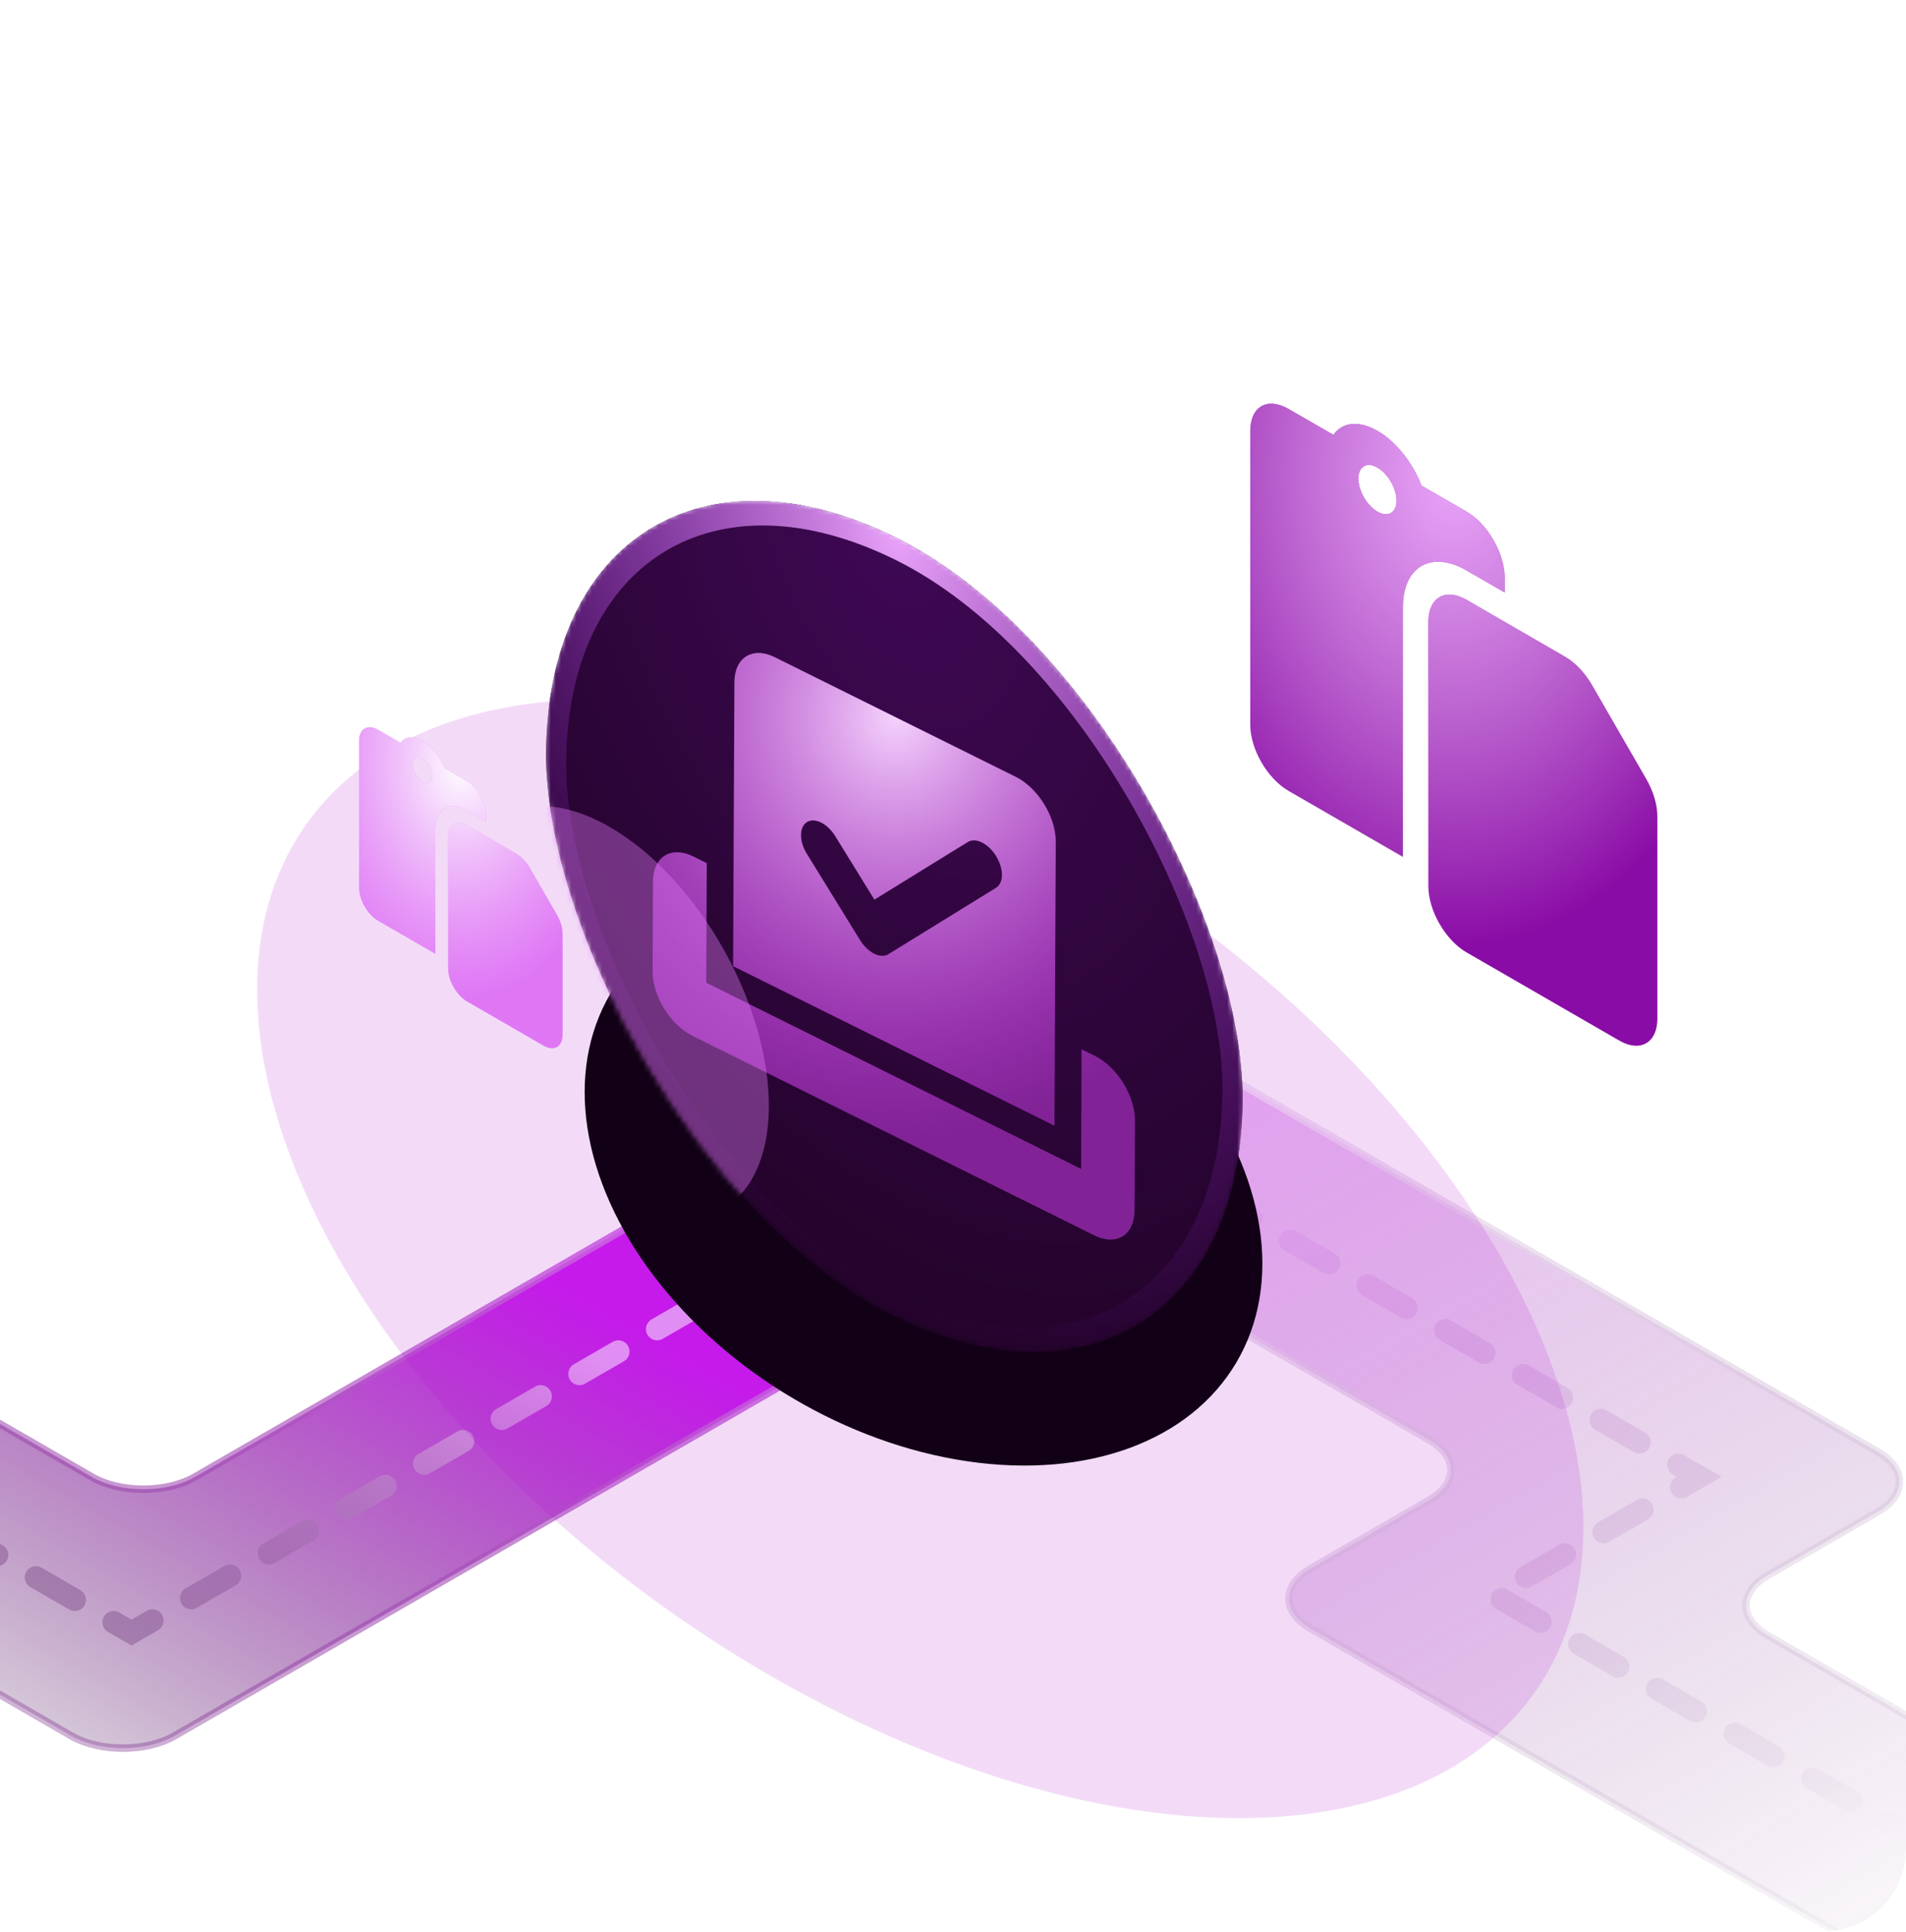 <svg width="372" height="377" viewBox="0 0 372 377" fill="none" xmlns="http://www.w3.org/2000/svg">
<g clip-path="url(#clip0_301_3040)">
<path d="M38.082 288.233L131.116 234.525C136.697 231.302 145.717 231.32 151.298 234.542L172.859 246.99C178.441 250.212 178.441 255.436 172.859 258.658L34.099 338.765C28.517 341.987 19.468 341.987 13.886 338.765L-7.675 326.318C-13.257 323.095 -22.306 323.095 -27.888 326.318L-98.443 367.049C-104.025 370.271 -113.075 370.271 -118.656 367.049L-141.893 353.634C-147.475 350.412 -147.475 345.188 -141.893 341.965L-25.567 274.81C-19.985 271.588 -10.936 271.588 -5.354 274.81L17.883 288.225C23.465 291.447 32.5 291.455 38.082 288.233Z" fill="url(#paint0_linear_301_3040)" stroke="url(#paint1_linear_301_3040)" stroke-width="1.459"/>
<path d="M150.99 246.274L25.668 318.622L-14.301 295.548L-94.367 341.771" stroke="url(#paint2_linear_301_3040)" stroke-width="4.376" stroke-linecap="round" stroke-dasharray="8.75 8.75"/>
<g opacity="0.4">
<path d="M279.006 281.066L185.973 227.358C180.391 224.135 180.421 218.929 186.003 215.706L207.564 203.259C213.146 200.037 222.195 200.037 227.777 203.259L366.537 283.366C372.119 286.588 372.119 291.812 366.537 295.034L344.976 307.482C339.395 310.704 339.395 315.928 344.976 319.151L415.532 359.882C421.113 363.104 421.113 368.329 415.532 371.551L392.294 384.966C386.713 388.188 377.663 388.188 372.081 384.966L255.755 317.811C250.174 314.588 250.174 309.364 255.755 306.142L278.992 292.727C284.574 289.505 284.588 284.288 279.006 281.066Z" fill="url(#paint3_linear_301_3040)" stroke="url(#paint4_linear_301_3040)" stroke-width="1.459"/>
<path d="M206.324 215.884L331.646 288.233L291.677 311.307L371.744 357.529" stroke="url(#paint5_linear_301_3040)" stroke-width="4.376" stroke-linecap="round" stroke-dasharray="8.75 8.75"/>
</g>
<g opacity="0.15" filter="url(#filter0_f_301_3040)">
<ellipse cx="179.61" cy="245.639" rx="146.792" ry="84.427" transform="rotate(35.227 179.61 245.639)" fill="#AD0FD0"/>
</g>
<g filter="url(#filter1_f_301_3040)">
<ellipse cx="180.245" cy="229.874" rx="70.902" ry="50.003" transform="rotate(30.557 180.245 229.874)" fill="#120116"/>
</g>
<mask id="mask0_301_3040" style="mask-type:alpha" maskUnits="userSpaceOnUse" x="106" y="71" width="137" height="220">
<g clip-path="url(#clip1_301_3040)">
<rect width="151.705" height="151.705" rx="75.852" transform="matrix(0.896 0.445 -0.005 1 106.962 71.206)" fill="#23032A"/>
<rect width="151.705" height="151.705" rx="75.852" transform="matrix(0.896 0.445 -0.005 1 106.962 71.206)" fill="url(#paint6_radial_301_3040)" fill-opacity="0.2"/>
<path d="M143.342 133.131C143.364 128.299 146.894 126.122 151.221 128.271L198.256 151.624C202.584 153.773 206.077 159.437 206.055 164.269L205.798 219.699L143.085 188.561L143.342 133.131ZM194.42 167.081C192.892 164.605 190.41 163.372 188.883 164.332L170.661 175.571L163.025 163.19C161.498 160.713 159.016 159.481 157.489 160.441C155.962 161.401 155.933 164.164 157.46 166.622L167.858 183.481C169.386 185.957 171.868 187.19 173.395 186.23L194.391 173.28C195.934 172.329 195.947 169.557 194.419 167.099L194.42 167.081ZM127.447 172.024C127.47 167.192 130.999 165.015 135.327 167.164L137.94 168.462L137.832 191.801L210.997 228.128L211.105 204.789L213.718 206.087C218.046 208.235 221.539 213.899 221.516 218.731L221.435 236.235C221.413 241.067 217.884 243.244 213.556 241.095L135.165 202.173C130.837 200.024 127.344 194.36 127.366 189.528L127.447 172.024Z" fill="#812396"/>
<path d="M143.342 133.131C143.364 128.299 146.894 126.122 151.221 128.271L198.256 151.624C202.584 153.773 206.077 159.437 206.055 164.269L205.798 219.699L143.085 188.561L143.342 133.131ZM194.42 167.081C192.892 164.605 190.41 163.372 188.883 164.332L170.661 175.571L163.025 163.19C161.498 160.713 159.016 159.481 157.489 160.441C155.962 161.401 155.933 164.164 157.46 166.622L167.858 183.481C169.386 185.957 171.868 187.19 173.395 186.23L194.391 173.28C195.934 172.329 195.947 169.557 194.419 167.099L194.42 167.081ZM127.447 172.024C127.47 167.192 130.999 165.015 135.327 167.164L137.94 168.462L137.832 191.801L210.997 228.128L211.105 204.789L213.718 206.087C218.046 208.235 221.539 213.899 221.516 218.731L221.435 236.235C221.413 241.067 217.884 243.244 213.556 241.095L135.165 202.173C130.837 200.024 127.344 194.36 127.366 189.528L127.447 172.024Z" fill="url(#paint7_radial_301_3040)"/>
</g>
<rect x="1.95" y="3.161" width="147.329" height="147.329" rx="73.664" transform="matrix(0.896 0.445 -0.005 1 107.18 70.339)" stroke="#23032A" stroke-width="4.376"/>
<rect x="1.95" y="3.161" width="147.329" height="147.329" rx="73.664" transform="matrix(0.896 0.445 -0.005 1 107.18 70.339)" stroke="url(#paint8_radial_301_3040)" stroke-width="4.376"/>
</mask>
<g mask="url(#mask0_301_3040)">
<g clip-path="url(#clip2_301_3040)">
<rect width="151.705" height="151.705" rx="75.852" transform="matrix(0.896 0.445 -0.005 1 106.962 71.206)" fill="#23032A"/>
<rect width="151.705" height="151.705" rx="75.852" transform="matrix(0.896 0.445 -0.005 1 106.962 71.206)" fill="url(#paint9_radial_301_3040)" fill-opacity="0.2"/>
<path d="M143.342 133.131C143.364 128.299 146.894 126.122 151.221 128.271L198.256 151.624C202.584 153.773 206.077 159.437 206.055 164.269L205.798 219.699L143.085 188.561L143.342 133.131ZM194.42 167.081C192.892 164.605 190.41 163.372 188.883 164.332L170.661 175.571L163.025 163.19C161.498 160.713 159.016 159.481 157.489 160.441C155.962 161.401 155.933 164.164 157.46 166.622L167.858 183.481C169.386 185.957 171.868 187.19 173.395 186.23L194.391 173.28C195.934 172.329 195.947 169.557 194.419 167.099L194.42 167.081ZM127.447 172.024C127.47 167.192 130.999 165.015 135.327 167.164L137.94 168.462L137.832 191.801L210.997 228.128L211.105 204.789L213.718 206.087C218.046 208.235 221.539 213.899 221.516 218.731L221.435 236.235C221.413 241.067 217.884 243.244 213.556 241.095L135.165 202.173C130.837 200.024 127.344 194.36 127.366 189.528L127.447 172.024Z" fill="#812396"/>
<path d="M143.342 133.131C143.364 128.299 146.894 126.122 151.221 128.271L198.256 151.624C202.584 153.773 206.077 159.437 206.055 164.269L205.798 219.699L143.085 188.561L143.342 133.131ZM194.42 167.081C192.892 164.605 190.41 163.372 188.883 164.332L170.661 175.571L163.025 163.19C161.498 160.713 159.016 159.481 157.489 160.441C155.962 161.401 155.933 164.164 157.46 166.622L167.858 183.481C169.386 185.957 171.868 187.19 173.395 186.23L194.391 173.28C195.934 172.329 195.947 169.557 194.419 167.099L194.42 167.081ZM127.447 172.024C127.47 167.192 130.999 165.015 135.327 167.164L137.94 168.462L137.832 191.801L210.997 228.128L211.105 204.789L213.718 206.087C218.046 208.235 221.539 213.899 221.516 218.731L221.435 236.235C221.413 241.067 217.884 243.244 213.556 241.095L135.165 202.173C130.837 200.024 127.344 194.36 127.366 189.528L127.447 172.024Z" fill="url(#paint10_radial_301_3040)"/>
</g>
<rect x="1.95" y="3.161" width="147.329" height="147.329" rx="73.664" transform="matrix(0.896 0.445 -0.005 1 107.18 70.339)" stroke="#23032A" stroke-width="4.376"/>
<rect x="1.95" y="3.161" width="147.329" height="147.329" rx="73.664" transform="matrix(0.896 0.445 -0.005 1 107.18 70.339)" stroke="url(#paint11_radial_301_3040)" stroke-width="4.376"/>
<g opacity="0.4" filter="url(#filter2_f_301_3040)">
<ellipse cx="119.501" cy="197.607" rx="24.98" ry="43.943" transform="rotate(-29.143 119.501 197.607)" fill="#DF77F5"/>
</g>
</g>
<g filter="url(#filter3_d_301_3040)">
<path d="M264.103 80.44C260.425 78.317 257.213 78.773 255.506 81.21L246.722 76.139C242.61 73.764 239.273 75.691 239.273 80.439L239.276 137.783C239.276 142.532 242.613 148.312 246.725 150.686L269.072 163.589L269.07 114.847C269.07 106.926 274.626 103.719 281.485 107.679L288.934 111.98L288.934 109.113C288.934 104.364 285.597 98.585 281.484 96.21L272.701 91.139C270.994 86.73 267.781 82.564 264.103 80.44ZM281.485 113.414C277.373 111.039 274.036 112.965 274.036 117.714L274.038 166.457L274.038 169.324C274.038 174.073 277.375 179.852 281.488 182.227L311.284 199.431C315.396 201.806 318.733 199.879 318.733 195.13L318.731 155.688C318.731 153.413 317.94 150.769 316.543 148.35L306.005 130.098C304.608 127.679 302.715 125.672 300.744 124.534L288.934 117.715L281.485 113.414ZM264.103 87.608C265.091 88.179 266.039 89.179 266.737 90.389C267.436 91.598 267.828 92.919 267.828 94.06C267.828 95.2 267.436 96.068 266.737 96.471C266.039 96.874 265.092 96.78 264.104 96.21C263.116 95.639 262.169 94.639 261.47 93.43C260.772 92.22 260.379 90.899 260.379 89.758C260.379 88.618 260.771 87.751 261.47 87.347C262.168 86.944 263.116 87.038 264.103 87.608Z" fill="#8A0CA6"/>
<path d="M264.103 80.44C260.425 78.317 257.213 78.773 255.506 81.21L246.722 76.139C242.61 73.764 239.273 75.691 239.273 80.439L239.276 137.783C239.276 142.532 242.613 148.312 246.725 150.686L269.072 163.589L269.07 114.847C269.07 106.926 274.626 103.719 281.485 107.679L288.934 111.98L288.934 109.113C288.934 104.364 285.597 98.585 281.484 96.21L272.701 91.139C270.994 86.73 267.781 82.564 264.103 80.44ZM281.485 113.414C277.373 111.039 274.036 112.965 274.036 117.714L274.038 166.457L274.038 169.324C274.038 174.073 277.375 179.852 281.488 182.227L311.284 199.431C315.396 201.806 318.733 199.879 318.733 195.13L318.731 155.688C318.731 153.413 317.94 150.769 316.543 148.35L306.005 130.098C304.608 127.679 302.715 125.672 300.744 124.534L288.934 117.715L281.485 113.414ZM264.103 87.608C265.091 88.179 266.039 89.179 266.737 90.389C267.436 91.598 267.828 92.919 267.828 94.06C267.828 95.2 267.436 96.068 266.737 96.471C266.039 96.874 265.092 96.78 264.104 96.21C263.116 95.639 262.169 94.639 261.47 93.43C260.772 92.22 260.379 90.899 260.379 89.758C260.379 88.618 260.771 87.751 261.47 87.347C262.168 86.944 263.116 87.038 264.103 87.608Z" fill="url(#paint12_radial_301_3040)"/>
</g>
<g filter="url(#filter4_d_301_3040)">
<path d="M80.12 142.761C78.281 141.7 76.675 141.928 75.822 143.147L71.43 140.611C69.374 139.423 67.706 140.387 67.706 142.761L67.707 171.433C67.707 173.807 69.375 176.697 71.431 177.884L82.605 184.336L82.604 159.965C82.604 156.004 85.382 154.401 88.811 156.381L92.536 158.532L92.536 157.098C92.536 154.724 90.867 151.834 88.811 150.647L84.419 148.111C83.566 145.907 81.959 143.823 80.12 142.761ZM88.811 159.248C86.755 158.061 85.087 159.024 85.087 161.399L85.088 185.77L85.088 187.203C85.088 189.578 86.756 192.467 88.813 193.655L103.711 202.257C105.767 203.444 107.435 202.481 107.435 200.107L107.434 180.386C107.434 179.248 107.039 177.926 106.34 176.716L101.071 167.59C100.373 166.381 99.426 165.377 98.441 164.808L92.536 161.399L88.811 159.248ZM80.121 146.346C80.614 146.631 81.088 147.131 81.437 147.736C81.787 148.341 81.983 149.001 81.983 149.571C81.983 150.141 81.787 150.575 81.438 150.777C81.088 150.978 80.615 150.931 80.121 150.646C79.627 150.361 79.153 149.861 78.804 149.256C78.455 148.651 78.258 147.991 78.258 147.421C78.258 146.85 78.454 146.417 78.804 146.215C79.153 146.013 79.627 146.06 80.121 146.346Z" fill="#DF77F5"/>
<path d="M80.12 142.761C78.281 141.7 76.675 141.928 75.822 143.147L71.43 140.611C69.374 139.423 67.706 140.387 67.706 142.761L67.707 171.433C67.707 173.807 69.375 176.697 71.431 177.884L82.605 184.336L82.604 159.965C82.604 156.004 85.382 154.401 88.811 156.381L92.536 158.532L92.536 157.098C92.536 154.724 90.867 151.834 88.811 150.647L84.419 148.111C83.566 145.907 81.959 143.823 80.12 142.761ZM88.811 159.248C86.755 158.061 85.087 159.024 85.087 161.399L85.088 185.77L85.088 187.203C85.088 189.578 86.756 192.467 88.813 193.655L103.711 202.257C105.767 203.444 107.435 202.481 107.435 200.107L107.434 180.386C107.434 179.248 107.039 177.926 106.34 176.716L101.071 167.59C100.373 166.381 99.426 165.377 98.441 164.808L92.536 161.399L88.811 159.248ZM80.121 146.346C80.614 146.631 81.088 147.131 81.437 147.736C81.787 148.341 81.983 149.001 81.983 149.571C81.983 150.141 81.787 150.575 81.438 150.777C81.088 150.978 80.615 150.931 80.121 150.646C79.627 150.361 79.153 149.861 78.804 149.256C78.455 148.651 78.258 147.991 78.258 147.421C78.258 146.85 78.454 146.417 78.804 146.215C79.153 146.013 79.627 146.06 80.121 146.346Z" fill="url(#paint13_radial_301_3040)"/>
</g>
</g>
<defs>
<filter id="filter0_f_301_3040" x="-30.241" y="56.036" width="419.702" height="379.207" filterUnits="userSpaceOnUse" color-interpolation-filters="sRGB">
<feFlood flood-opacity="0" result="BackgroundImageFix"/>
<feBlend mode="normal" in="SourceGraphic" in2="BackgroundImageFix" result="shape"/>
<feGaussianBlur stdDeviation="40.197" result="effect1_foregroundBlur_301_3040"/>
</filter>
<filter id="filter1_f_301_3040" x="67.413" y="127.039" width="225.664" height="205.67" filterUnits="userSpaceOnUse" color-interpolation-filters="sRGB">
<feFlood flood-opacity="0" result="BackgroundImageFix"/>
<feBlend mode="normal" in="SourceGraphic" in2="BackgroundImageFix" result="shape"/>
<feGaussianBlur stdDeviation="23.339" result="effect1_foregroundBlur_301_3040"/>
</filter>
<filter id="filter2_f_301_3040" x="42.261" y="110.656" width="154.479" height="173.903" filterUnits="userSpaceOnUse" color-interpolation-filters="sRGB">
<feFlood flood-opacity="0" result="BackgroundImageFix"/>
<feBlend mode="normal" in="SourceGraphic" in2="BackgroundImageFix" result="shape"/>
<feGaussianBlur stdDeviation="23.339" result="effect1_foregroundBlur_301_3040"/>
</filter>
<filter id="filter3_d_301_3040" x="220.675" y="55.429" width="126.138" height="172.004" filterUnits="userSpaceOnUse" color-interpolation-filters="sRGB">
<feFlood flood-opacity="0" result="BackgroundImageFix"/>
<feColorMatrix in="SourceAlpha" type="matrix" values="0 0 0 0 0 0 0 0 0 0 0 0 0 0 0 0 0 0 127 0" result="hardAlpha"/>
<feOffset dx="4.741" dy="3.647"/>
<feGaussianBlur stdDeviation="11.67"/>
<feComposite in2="hardAlpha" operator="out"/>
<feColorMatrix type="matrix" values="0 0 0 0 0.788 0 0 0 0 0.11 0 0 0 0 0.937 0 0 0 0.4 0"/>
<feBlend mode="normal" in2="BackgroundImageFix" result="effect1_dropShadow_301_3040"/>
<feBlend mode="normal" in="SourceGraphic" in2="effect1_dropShadow_301_3040" result="shape"/>
</filter>
<filter id="filter4_d_301_3040" x="58.406" y="130.256" width="63.069" height="86.002" filterUnits="userSpaceOnUse" color-interpolation-filters="sRGB">
<feFlood flood-opacity="0" result="BackgroundImageFix"/>
<feColorMatrix in="SourceAlpha" type="matrix" values="0 0 0 0 0 0 0 0 0 0 0 0 0 0 0 0 0 0 127 0" result="hardAlpha"/>
<feOffset dx="2.37" dy="1.823"/>
<feGaussianBlur stdDeviation="5.835"/>
<feComposite in2="hardAlpha" operator="out"/>
<feColorMatrix type="matrix" values="0 0 0 0 0.788 0 0 0 0 0.11 0 0 0 0 0.937 0 0 0 0.4 0"/>
<feBlend mode="normal" in2="BackgroundImageFix" result="effect1_dropShadow_301_3040"/>
<feBlend mode="normal" in="SourceGraphic" in2="effect1_dropShadow_301_3040" result="shape"/>
</filter>
<linearGradient id="paint0_linear_301_3040" x1="140.354" y1="228.224" x2="15.499" y2="444.497" gradientUnits="userSpaceOnUse">
<stop offset="0.14" stop-color="#C91CEF"/>
<stop offset="0.787" stop-color="#23032A" stop-opacity="0"/>
</linearGradient>
<linearGradient id="paint1_linear_301_3040" x1="140.354" y1="228.224" x2="15.499" y2="444.497" gradientUnits="userSpaceOnUse">
<stop stop-color="#DF77F5"/>
<stop offset="1" stop-color="#450653" stop-opacity="0"/>
</linearGradient>
<linearGradient id="paint2_linear_301_3040" x1="131.006" y1="234.737" x2="28.325" y2="412.601" gradientUnits="userSpaceOnUse">
<stop offset="0.165" stop-color="#E9A4F9"/>
<stop offset="1" stop-color="#23032A" stop-opacity="0"/>
</linearGradient>
<linearGradient id="paint3_linear_301_3040" x1="175.058" y1="222.025" x2="299.913" y2="438.298" gradientUnits="userSpaceOnUse">
<stop stop-color="#D449F2"/>
<stop offset="1" stop-color="#450653" stop-opacity="0"/>
</linearGradient>
<linearGradient id="paint4_linear_301_3040" x1="175.058" y1="222.025" x2="299.913" y2="438.298" gradientUnits="userSpaceOnUse">
<stop stop-color="#F4D2FC"/>
<stop offset="1" stop-color="#450653" stop-opacity="0"/>
</linearGradient>
<linearGradient id="paint5_linear_301_3040" x1="186.34" y1="227.421" x2="289.021" y2="405.285" gradientUnits="userSpaceOnUse">
<stop stop-color="#D449F2"/>
<stop offset="1" stop-color="#450653" stop-opacity="0"/>
</linearGradient>
<radialGradient id="paint6_radial_301_3040" cx="0" cy="0" r="1" gradientUnits="userSpaceOnUse" gradientTransform="translate(75.852 7.43886e-06) rotate(90) scale(151.705 122.848)">
<stop stop-color="#AE1DFF"/>
<stop offset="1" stop-color="#AE1DFF" stop-opacity="0"/>
</radialGradient>
<radialGradient id="paint7_radial_301_3040" cx="0" cy="0" r="1" gradientUnits="userSpaceOnUse" gradientTransform="translate(174.739 139.947) rotate(90.265) scale(81.687 76.35)">
<stop stop-color="#F4D2FC"/>
<stop offset="1" stop-color="#D449F2" stop-opacity="0"/>
</radialGradient>
<radialGradient id="paint8_radial_301_3040" cx="0" cy="0" r="1" gradientUnits="userSpaceOnUse" gradientTransform="translate(75.852 7.43886e-06) rotate(90) scale(151.705 122.848)">
<stop stop-color="#AE1DFF"/>
<stop offset="1" stop-color="#AE1DFF" stop-opacity="0"/>
</radialGradient>
<radialGradient id="paint9_radial_301_3040" cx="0" cy="0" r="1" gradientUnits="userSpaceOnUse" gradientTransform="translate(75.852 7.43886e-06) rotate(90) scale(151.705 122.848)">
<stop stop-color="#AE1DFF"/>
<stop offset="1" stop-color="#AE1DFF" stop-opacity="0"/>
</radialGradient>
<radialGradient id="paint10_radial_301_3040" cx="0" cy="0" r="1" gradientUnits="userSpaceOnUse" gradientTransform="translate(174.739 139.947) rotate(90.265) scale(81.687 76.35)">
<stop stop-color="#F4D2FC"/>
<stop offset="1" stop-color="#D449F2" stop-opacity="0"/>
</radialGradient>
<radialGradient id="paint11_radial_301_3040" cx="0" cy="0" r="1" gradientUnits="userSpaceOnUse" gradientTransform="translate(75.852 7.43886e-06) rotate(90) scale(151.705 122.848)">
<stop stop-color="#E9A4F9"/>
<stop offset="1" stop-color="#AE1DFF" stop-opacity="0"/>
</radialGradient>
<radialGradient id="paint12_radial_301_3040" cx="0" cy="0" r="1" gradientUnits="userSpaceOnUse" gradientTransform="translate(279.001 89.042) rotate(89.998) scale(91.751 64.341)">
<stop stop-color="#E9A4F9"/>
<stop offset="1" stop-color="#F4D2FC" stop-opacity="0"/>
</radialGradient>
<radialGradient id="paint13_radial_301_3040" cx="0" cy="0" r="1" gradientUnits="userSpaceOnUse" gradientTransform="translate(87.57 147.063) rotate(89.998) scale(45.875 32.17)">
<stop stop-color="white"/>
<stop offset="1" stop-color="#F4D2FC" stop-opacity="0"/>
</radialGradient>
<clipPath id="clip0_301_3040">
<rect width="372" height="376.94" rx="16" fill="white"/>
</clipPath>
<clipPath id="clip1_301_3040">
<rect width="151.705" height="151.705" rx="75.852" transform="matrix(0.896 0.445 -0.005 1 106.962 71.206)" fill="white"/>
</clipPath>
<clipPath id="clip2_301_3040">
<rect width="151.705" height="151.705" rx="75.852" transform="matrix(0.896 0.445 -0.005 1 106.962 71.206)" fill="white"/>
</clipPath>
</defs>
</svg>
